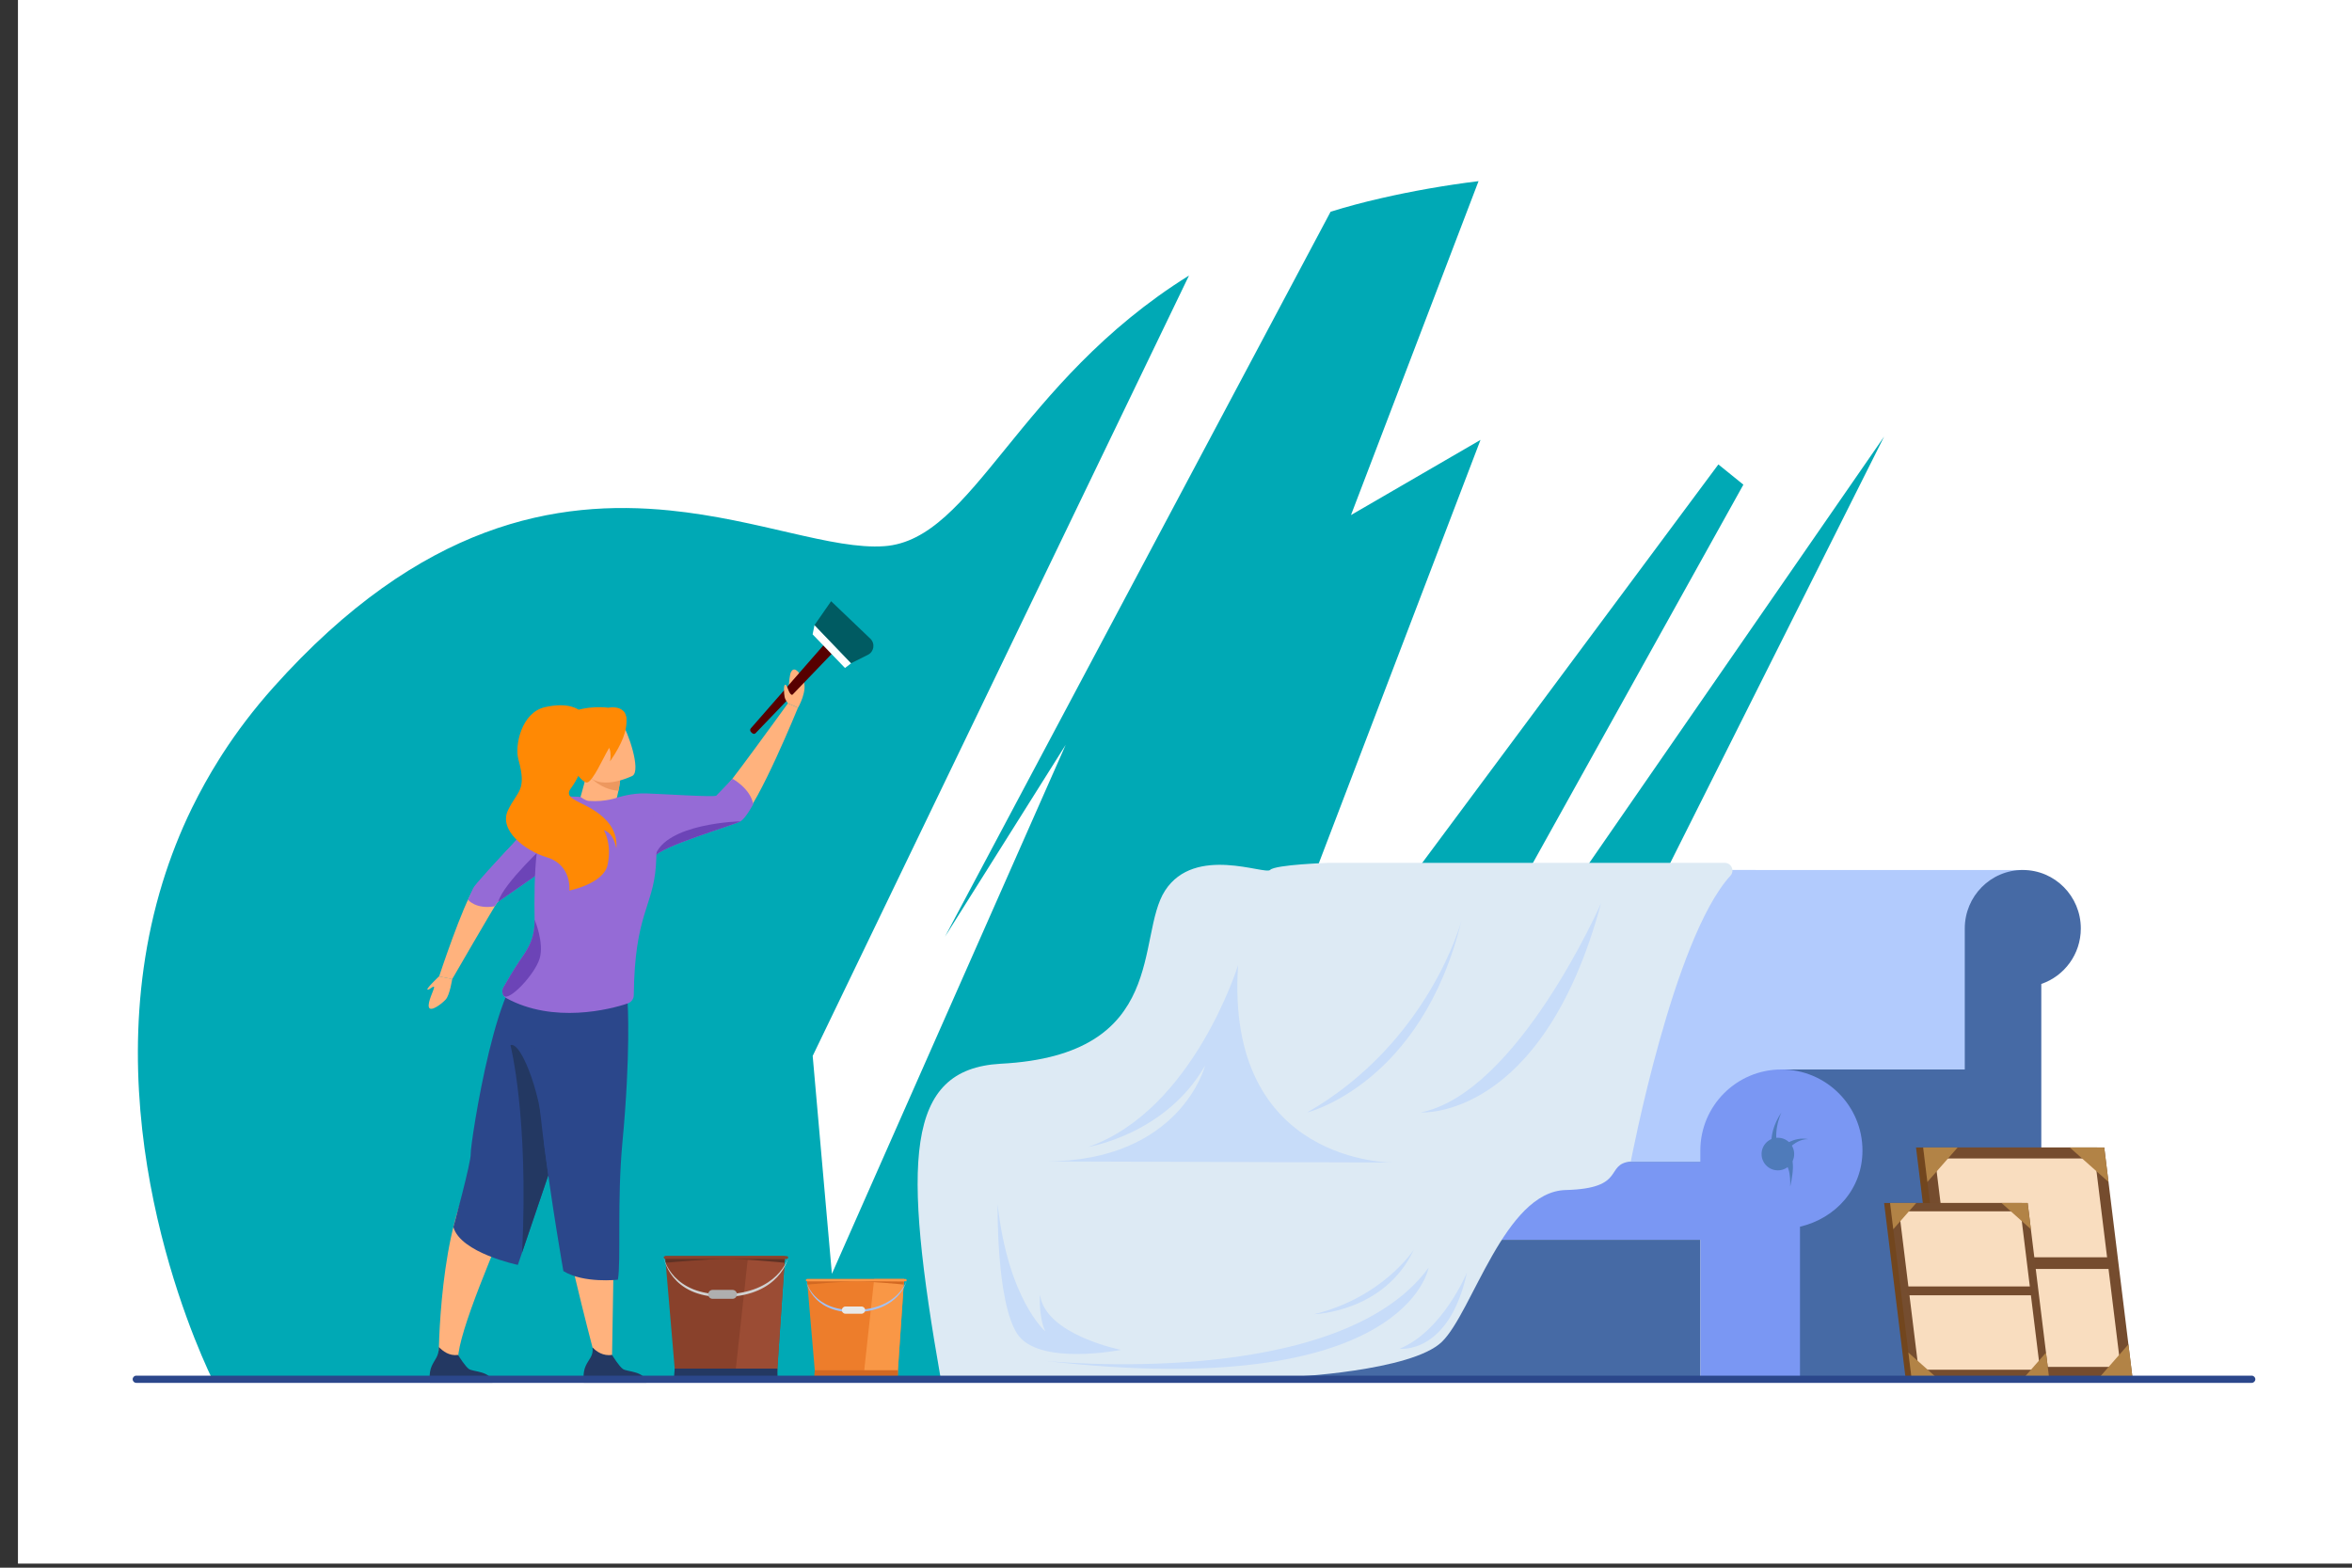 <?xml version="1.0" encoding="utf-8"?>
<!-- Generator: Adobe Illustrator 24.0.1, SVG Export Plug-In . SVG Version: 6.00 Build 0)  -->
<svg version="1.1" id="Layer_1" xmlns="http://www.w3.org/2000/svg" xmlns:xlink="http://www.w3.org/1999/xlink" x="0px" y="0px"
	 viewBox="0 0 3000 2000" style="enable-background:new 0 0 3000 2000;" xml:space="preserve">
<rect x="0" y="0" width="3000" height="2000" fill="#333333" stroke="none"/>
<style type="text/css">
	.st0{fill:#FFFFFF;}
	.st1{fill:#00A9B5;}
	.st2{fill:#FFB27D;}
	.st3{fill:#570000;}
	.st4{fill:#2B478B;}
	.st5{fill:#233862;}
	.st6{fill:#956BD6;}
	.st7{fill:#6C44B7;}
	.st8{fill:#ED985F;}
	.st9{fill:#FF8904;}
	.st10{opacity:0.46;}
	.st11{fill:#4F7BBA;}
	.st12{fill:#B2CBFD;}
	.st13{fill:#7A97F3;}
	.st14{fill:#466AA5;}
	.st15{fill:#89412B;}
	.st16{fill:#9B4C34;}
	.st17{fill:#603224;}
	.st18{fill:#D1D1D1;}
	.st19{fill:#AFAFAF;}
	.st20{fill:#ED7D2B;}
	.st21{fill:#F99746;}
	.st22{fill:#D36922;}
	.st23{fill:#A2C1F4;}
	.st24{fill:#E8E8E8;}
	.st25{fill:#DDEAF4;}
	.st26{fill:#C7DCF9;}
	.st27{fill:#72461E;}
	.st28{fill:#754C2E;}
	.st29{fill:#F9DDBF;}
	.st30{fill:#B28346;}
	.st31{fill:#754D2F;}
</style>
<g>
	<rect x="22.9" y="-5.2" class="st0" width="3000" height="2000"/>
	<path class="st1" d="M2223.7,618.3l-31.9-25.8l-648.6,872.8l345.2-904.1l-165.2,95.9l162.7-426c-43,5.3-84.8,12.7-124.4,21.8
		c-22.5,5.1-43.9,10.9-64.3,17.2l-491.9,925l154-244.9l-298.2,674.9l-24.5-278l480-995.6c-220.1,137.1-274.5,337.2-388.7,345.3
		c-65.7,4.7-159.8-34.2-273.7-45.6C711.4,636.9,537.4,665.6,348.6,877c-24.7,27.7-46.3,56.1-64.9,85c-1.4,2.1-2.7,4.2-4,6.3
		c-13,20.6-24.5,41.5-34.8,62.4c-15.4,31.5-27.7,63.3-37.5,95c-90,292.2,38.7,582.6,63.3,633.7l1529.5,0l603-1202.4l-744,1076.1
		L2223.7,618.3z"/>
	<g>
		<path class="st2" d="M1017.9,902.9c0,0,12.9-22.3,6.6-35.4c-6.3-13.2-12.1-16.6-15.5-10.3c-3.4,6.3-3.9,40.1-3.9,40.1
			L1017.9,902.9z"/>
		<g>
			<path class="st3" d="M958.1,934.1l1.2,1.1c1.4,1.3,3.3,1.4,4.4,0.2L1061,834l-9.7-11.9l-93.8,107.3
				C956.4,930.7,956.7,932.8,958.1,934.1z"/>
			<polygon class="st0" points="1036.5,809.3 1077.8,852.2 1085.6,846.2 1038.9,797.5 			"/>
		</g>
		<path class="st2" d="M755.2,1309c1.3,10.1-169.6,359.3-170.9,423.8l-24.8,1.3c0,0,0-173.5,48.4-242c4.9-6.9,7.6-15,7.9-23.5
			c1.8-54,12.8-244,75.6-237.1C764.7,1239.6,755.2,1309,755.2,1309z"/>
		<path class="st4" d="M578.3,1565.4c9.1,33,82.2,48.3,82.2,48.3l5.5-16.1l1.2-3.5l32.2-94.9l12.5-36.9l33.1-97.4
			c0,0-18.5-113-63.6-131.5c-45-18.5-81.8,228.3-81,238.4C601.2,1481.9,578.3,1565.4,578.3,1565.4z"/>
		<path class="st5" d="M628.2,1764.1h-79.8c0,0-1.9-12.2,2.3-21.4c4-8.9,9-12,9.1-24.2c5.1,5.2,13,11.6,24.5,10.1
			c1.4,2.3,9.1,14.6,13.8,17.9C603.3,1750.3,626.6,1749,628.2,1764.1z"/>
		<path class="st5" d="M666,1597.6l1.2-3.5l32.2-94.9l-5.7-41.5c-0.6-52.7-27.9-129.5-42.6-124.4C651,1333.3,674.4,1423,666,1597.6z
			"/>
		<path class="st2" d="M708.4,1019.3c0,0-88.8,92.8-103.4,113.7c-14.6,20.8-44.9,112.7-44.9,112.7l16.7,3.4c0,0,53.3-92.2,57.5-97.9
			c4.2-5.7,74.2-52.7,74.2-52.7V1019.3z"/>
		<path class="st6" d="M596.9,1147.8c0,0,9.9,12.6,34.1,8.4c0,0,3.1-5.3,4.6-5.9c0.9-0.4,43.8-30.5,78.2-54.7
			c23.2-16.3,42.5-29.9,42.5-29.9l-47.8-46.4c0,0-101.5,105.3-105.1,114C599.7,1142.1,596.9,1147.8,596.9,1147.8z"/>
		<path class="st7" d="M635.6,1150.3c0.9-0.4,43.8-30.5,78.2-54.7c0,0,0-0.1,0-0.1c-3.4-12.2-15.2-20.6-15.2-20.6
			S641.6,1127.3,635.6,1150.3z"/>
		<path class="st2" d="M734,1040.5h45.1c4.9-11.4,7.9-22.4,9.7-31.7c1.6-8,2.3-14.7,2.6-19.1c0.3-3.6,0.3-5.7,0.3-5.7l-38.7-12.8
			l-4.4,16L734,1040.5z"/>
		<path class="st8" d="M748.7,987.2c0,0,15.5,20.2,40.2,21.6c1.6-8,2.3-14.7,2.6-19.1C779.2,985.9,762.8,984,748.7,987.2z"/>
		<path class="st2" d="M806.7,989.8c0,0-46.2,22.9-60-6.1c-13.8-29-29.1-45.6-0.2-61.4s40-7.5,46.9,1
			C800.4,931.9,818.3,983.1,806.7,989.8z"/>
		<path class="st2" d="M776.9,1232.4c0,0,6.6,217.1,6.6,282c0,64.9-2.8,214.3-2.8,214.3l-12.4,4.8l-12.5-14.3
			c0,0-45.1-170.8-41-194.6c10.2-58.9-65-114.5,13.3-285.1C750.8,1190,776.9,1232.4,776.9,1232.4z"/>
		<path class="st5" d="M824.5,1764.1h-79.8c0,0-1.9-12.2,2.3-21.4c4-8.9,10.2-12.9,8.8-23.6c5.1,5.2,13.3,11.1,24.9,9.5
			c1.4,2.3,9.1,14.6,13.8,17.9C799.7,1750.3,822.9,1749,824.5,1764.1z"/>
		<path class="st2" d="M805.1,1082.8c0,0,120.7-22.8,141.3-39.1c20.6-16.3,71.4-140.8,71.4-140.8l-12.8-5.6
			c0,0-83.8,116.1-89.6,119.3c-5.8,3.3-95.4-5.6-110.3,8.3C790.2,1038.8,805.1,1082.8,805.1,1082.8z"/>
		<path class="st4" d="M800.2,1276.3c0.7,2.1,4.3,69.5-6.3,181.2c-7,74.3-1.6,152.1-5.8,175.1c0,0-43.6,5-69.5-11
			c0,0-61.4-347.3-26.5-359.1C727,1250.7,800.2,1276.3,800.2,1276.3z"/>
		<path class="st6" d="M786.9,1017.8l48.1,76c0-0.3,0.1-0.6,0.3-1c0,0,0,0,0,0c6-12.6,102.6-40.7,109.3-45
			c6.9-4.4,16.2-21.9,16.2-21.9c-3.7-20-26.5-32.4-26.5-32.4s-18.5,19.2-20.6,21.5c-2.1,2.3-69.8-2.2-89.3-2.8
			C804.7,1011.5,786.9,1017.8,786.9,1017.8z"/>
		<path class="st7" d="M835.2,1092.8c6-12.6,102.6-40.7,109.3-45C944.6,1047.8,848.3,1050,835.2,1092.8z"/>
		<path class="st6" d="M642.6,1270.5C642.6,1270.5,642.7,1270.6,642.6,1270.5c0.8,1.1,1.9,2.1,3.1,2.8c60,33,132.8,14.5,155.1,6.8
			c4.5-1.6,7.6-5.8,7.6-10.6c1.1-103.6,24.5-112.4,28.2-164.8c3.6-52.4-7.8-84.8-7.8-84.8l-40.7-2.6c0,0-15.7,6.1-37,4.5
			c-4.4-0.3-10.6-5.1-10.6-5.1s-26.2-2.3-32.1,2.5c-26.3,21.7-27.4,101.6-26.5,154.1c0.4,27.2-11.3,40.7-19.7,53.4
			c-8,12-15.6,25-20.2,33.2C640.1,1263.4,640.5,1267.6,642.6,1270.5z"/>
		<path class="st7" d="M642.6,1270.5C642.6,1270.5,642.7,1270.6,642.6,1270.5c6.8,7.3,39.3-27.1,45.6-47.3
			c6.3-20.2-6.3-49.9-6.3-49.9c0.4,27.2-11.3,40.7-19.7,53.4c-8,12-15.6,25-20.2,33.2C640.1,1263.4,640.5,1267.6,642.6,1270.5z"/>
		<path class="st2" d="M576.8,1249c0,0-3.1,20.4-8.2,26c-5.1,5.7-19.3,16.4-21.5,10.1c-2.2-6.3,6.9-23,6.6-25.7
			c-0.3-2.7-6.6,4.2-8.5,3.1c-1.9-1.1,14.8-16.9,14.8-16.9L576.8,1249z"/>
		<path class="st9" d="M776,902.9c0,0,18.5-4.1,22.5,10.4c4,14.5-16.2,32-22.5,42.5c-6.3,10.5-20,41.7-27.3,42.5
			c-7.4,0.8-27.1-30.2-34.9-37.1c-7.8-6.9-15.4-39.8,10.5-51.1C750.1,898.8,776,902.9,776,902.9z"/>
		<path class="st9" d="M697.7,1093.8c32.1,9.7,28.5,42.3,28.5,42.3s43.8-8.6,48.8-32.8c5.8-27.8-4.8-44.2-4.8-44.2
			c9.5,2.8,13.9,13.2,15.9,23.3c1.2-11.9-2.2-24.1-11.7-34.7c-23.2-25.9-58.4-25.5-46.3-41.9c34.9-47.1,9.7-100.4,9.7-100.4
			s-12.3-10.1-42.5-3.3c-30.2,6.7-39,48.9-34.1,66.7c11.2,40.4-1.3,39.8-13.3,65C635.9,1059.1,669.4,1085.3,697.7,1093.8z"/>
		<path class="st2" d="M1005.1,897.2c0,0-3.5-3.9-4.3-8.1c-0.8-4.2-1.9-16.8,1.3-15.4c3.2,1.5,4.2,17.3,12,11.7
			S1005.1,897.2,1005.1,897.2z"/>
		<path class="st9" d="M795.1,907.2c0,0,16.3,16.4-17,64.1c0,0,4.8-21.5-10.3-24.7C752.7,943.4,795.1,907.2,795.1,907.2z"/>
	</g>
	<path class="st10" d="M1038.9,797.5l21.2-30.5l50,47.8c6.4,6.1,4.8,16.7-3.1,20.6l-21.4,10.7L1038.9,797.5z"/>
	<g>
		<path class="st11" d="M1645,1183.9c0-40.9-33.1-74-74-74c-40.9,0-74,33.1-74,74v577.6h97.6v-507.4
			C1623.8,1244.3,1645,1216.6,1645,1183.9z"/>
		<path class="st12" d="M2171.7,1482.5h-600.8v-274c0-54.4,44.1-98.6,98.6-98.6H2239L2171.7,1482.5z"/>
		<rect x="1288.4" y="1364.4" class="st11" width="219" height="395.7"/>
		<path class="st13" d="M1905.1,1581.7h-450.7c-13.6,0-24.6-11-24.6-24.6v-50c0-13.6,11-24.6,24.6-24.6h450.7V1581.7z"/>
		<path class="st13" d="M1185,1467.8c0-57.1,46.3-103.4,103.4-103.4s103.4,46.3,103.4,103.4v292.3h-127.1v-191.6
			C1219.1,1557.7,1185,1516.7,1185,1467.8z"/>
		<path class="st12" d="M2589.5,1482.5h-584.7v-274c0-54.4,44.1-98.6,98.6-98.6h476.8L2589.5,1482.5z"/>
		<rect x="2272.2" y="1364.4" class="st14" width="329.8" height="395.7"/>
		<path class="st14" d="M2654.1,1184.5c0-41.2-33.1-74.6-74-74.6s-74,33.4-74,74.6v574.8h97.6v-504
			C2633,1245.3,2654.1,1217.4,2654.1,1184.5z"/>
		<path class="st11" d="M2227.8,1581.7h-408.3c-13.6,0-24.6-11-24.6-24.6v-50c0-13.6,11-24.6,24.6-24.6h408.3V1581.7z"/>
		<path class="st13" d="M2236.3,1581.7H1828c-13.6,0-24.6-11-24.6-24.6v-50c0-13.6,11-24.6,24.6-24.6h408.3V1581.7z"/>
		<path class="st13" d="M2375.6,1467.8c0-57.1-46.3-103.4-103.4-103.4c-57.1,0-103.4,46.3-103.4,103.4v292.3h127.1v-195.1
			C2341.6,1554.2,2375.6,1516.7,2375.6,1467.8z"/>
		<rect x="1465.8" y="1581.7" class="st14" width="702.9" height="178.4"/>
		<circle class="st11" cx="2267.7" cy="1472.3" r="20.8"/>
		<circle class="st11" cx="1284.8" cy="1472.3" r="20.8"/>
		<path class="st11" d="M2274,1474.5c0,0,13.4-21.6,32.2-21.2c0,0-20.6-5.9-40.3,16.7l3.6,13.8c15.9-5.8,13.9,29.9,13.9,29.9
			S2295.8,1464.6,2274,1474.5z"/>
		<path class="st11" d="M2272.2,1419.2c0,0-14.4,30.1-0.7,52.4c13.7,22.3-9,3.4-9,3.4S2250.9,1451.2,2272.2,1419.2z"/>
		<path class="st11" d="M1243.4,1491.1c0,0,2.8-20.4,35.3-18.8c32.5,1.6,0,10.1,0,10.1S1260.3,1476.4,1243.4,1491.1z"/>
	</g>
	<g>
		<polygon class="st15" points="1001.3,1602.4 1001.1,1606 1000.7,1611 990.8,1756.8 861.5,1756.8 849.1,1611 848.5,1604.3 
			848.4,1602.4 		"/>
		<polygon class="st16" points="1001.3,1602.4 1001.1,1606 1000.7,1611 990.8,1756.8 937.4,1756.8 954.2,1602.4 		"/>
		<path class="st17" d="M1001.1,1606l-0.3,5c-5.6-0.6-51.3-5-73.9-5c-22.5,0-71.3,4.4-77.8,5l-0.6-6.8L1001.1,1606z"/>
		<path class="st15" d="M1003.6,1606.1H848.4c-1,0-1.8-0.8-1.8-1.8l0,0c0-1,0.8-1.8,1.8-1.8h155.1c1,0,1.8,0.8,1.8,1.8l0,0
			C1005.4,1605.2,1004.6,1606.1,1003.6,1606.1z"/>
		<g>
			<path class="st18" d="M921.3,1654.7c-66.9,0-74.6-50-74.7-50.5l0,0c0.4,2,11.1,48.6,78.2,47c67.3-1.7,80.5-46.2,80.6-46.6l0,0
				c-0.1,0.5-10.5,48.3-80.5,50.1C923.7,1654.7,922.5,1654.7,921.3,1654.7z"/>
		</g>
		<path class="st19" d="M934.3,1657H909c-3.2,0-5.7-2.6-5.7-5.7l0,0c0-3.2,2.6-5.7,5.7-5.7h25.3c3.2,0,5.7,2.6,5.7,5.7l0,0
			C940,1654.4,937.4,1657,934.3,1657z"/>
		<polygon class="st5" points="991.8,1756.8 859.7,1756.8 860.6,1746 991.5,1746 		"/>
	</g>
	<g>
		<polygon class="st20" points="1153.2,1631.8 1153,1634.7 1152.7,1638.8 1151.7,1653.7 1146.9,1724.2 1144.7,1756.8 1040,1756.8 
			1037.2,1724.2 1031.2,1653.9 1029.9,1638.8 1029.4,1633.3 1029.3,1631.8 		"/>
		<polygon class="st21" points="1153.2,1631.8 1153,1634.7 1152.7,1638.8 1144.7,1756.8 1101.4,1756.8 1115,1631.8 		"/>
		<path class="st22" d="M1153,1634.7l-0.3,4.1c-4.6-0.5-41.5-4-59.8-4c-18.2,0-57.7,3.5-63,4l-0.5-5.5L1153,1634.7z"/>
		<path class="st21" d="M1155,1634.7h-125.6c-0.8,0-1.5-0.7-1.5-1.5l0,0c0-0.8,0.7-1.5,1.5-1.5H1155c0.8,0,1.5,0.7,1.5,1.5l0,0
			C1156.5,1634.1,1155.8,1634.7,1155,1634.7z"/>
		<g>
			<path class="st23" d="M1088.4,1674.2c-54.2,0-60.4-40.5-60.5-40.9l0,0c0.3,1.6,9,39.4,63.3,38c54.5-1.4,65.2-37.4,65.3-37.8l0,0
				c-0.1,0.4-8.5,39.1-65.2,40.6C1090.3,1674.1,1089.3,1674.2,1088.4,1674.2z"/>
		</g>
		<path class="st24" d="M1098.9,1676h-20.5c-2.6,0-4.6-2.1-4.6-4.6l0,0c0-2.6,2.1-4.6,4.6-4.6h20.5c2.6,0,4.6,2.1,4.6,4.6l0,0
			C1103.5,1673.9,1101.4,1676,1098.9,1676z"/>
		<polygon class="st22" points="1145.5,1756.8 1038.5,1756.8 1039.2,1748.1 1145.2,1748.1 		"/>
	</g>
	<path class="st25" d="M2207.2,1117.2c5.7-6.3,1.2-16.4-7.3-16.4h-505.3c0,0-68,2.2-74.5,9c-6.5,6.8-96-32.2-134,26.3
		c-38,58.5,6,210-210,221c-122,7-125,123.8-76,402.9l444.7-3.2c0,0,155.3-7.2,194.3-44.9c39-37.7,80-191.7,158-193.7
		s49-32.9,83-36.5C2080.2,1481.7,2134.1,1196.9,2207.2,1117.2z"/>
	<path class="st26" d="M1579.2,1231.2c0,0-57,185-191,232c0,0,99-16,149-104c0,0-31,122.5-204,122.5l444,1.4
		C1777.2,1483.1,1562.2,1486.2,1579.2,1231.2z"/>
	<path class="st26" d="M2042.2,1152.2c0,0-106,242-230,267C1812.2,1419.2,1967.2,1430.2,2042.2,1152.2z"/>
	<path class="st26" d="M1864.2,1174.2c0,0-40.5,155-196.8,245C1667.5,1419.2,1813.3,1383.5,1864.2,1174.2z"/>
	<path class="st26" d="M1333.2,1736.2c0,0,374,39,489-119C1822.2,1617.2,1794.2,1789.2,1333.2,1736.2z"/>
	<path class="st26" d="M1803.4,1594.2c0,0-39.1,60.8-127.1,82.4C1676.2,1676.6,1766,1674.2,1803.4,1594.2z"/>
	<path class="st26" d="M1871.2,1623.2c0,0-30.5,74.5-86,97.5C1785.2,1720.7,1848.2,1728.7,1871.2,1623.2z"/>
	<path class="st26" d="M1272.5,1536.5c0,0-2,122.7,24.7,164.7c26.7,42,132.6,20.9,132.6,20.9s-96.6-19.1-103.3-70.4
		c0,0-2.1,27.4,6.7,46.7C1333.2,1698.4,1285.9,1657.8,1272.5,1536.5z"/>
	<g>
		<g>
			<polygon class="st27" points="2480.1,1759 2711.1,1759 2674.9,1463.9 2443.9,1463.9 			"/>
			<polygon class="st28" points="2489.2,1759 2720.2,1759 2684,1463.9 2453,1463.9 			"/>
			<polygon class="st29" points="2500.9,1743.8 2704.8,1743.8 2672.1,1477.9 2468.2,1477.9 			"/>
			<polygon class="st28" points="2481.8,1618.9 2693,1618.9 2691.2,1604 2480,1604 			"/>
			<polygon class="st30" points="2689.4,1507.9 2684,1463.9 2640,1463.9 			"/>
			<polygon class="st30" points="2458.4,1507.9 2453,1463.9 2497,1463.9 			"/>
			<polygon class="st30" points="2676.2,1759.1 2720.2,1759.1 2714.8,1715.1 			"/>
			<polygon class="st30" points="2533.2,1759.1 2489.2,1759.1 2483.8,1715.1 			"/>
		</g>
		<g>
			<polygon class="st27" points="2430.7,1759 2606.2,1759 2578.7,1534.7 2403.2,1534.7 			"/>
			<polygon class="st31" points="2438.3,1759 2613.8,1759 2586.3,1534.7 2410.8,1534.7 			"/>
			<polygon class="st29" points="2447.2,1747.4 2602.1,1747.4 2577.3,1545.4 2422.4,1545.4 			"/>
			<polygon class="st28" points="2432.7,1652.5 2593.1,1652.5 2591.8,1641.2 2431.3,1641.2 			"/>
			<polygon class="st30" points="2590.4,1568.2 2586.3,1534.7 2552.9,1534.7 			"/>
			<polygon class="st30" points="2414.9,1568.2 2410.8,1534.7 2444.2,1534.7 			"/>
			<polygon class="st30" points="2580.4,1759 2613.8,1759 2609.7,1725.6 			"/>
			<polygon class="st30" points="2471.8,1759 2438.3,1759 2434.2,1725.6 			"/>
		</g>
	</g>
	<path class="st4" d="M173.8,1764.2h2698.3c2.5,0,4.6-2.1,4.6-4.6l0,0c0-2.5-2.1-4.6-4.6-4.6H173.8c-2.5,0-4.6,2.1-4.6,4.6l0,0
		C169.2,1762.1,171.2,1764.2,173.8,1764.2z"/>
</g>
</svg>
